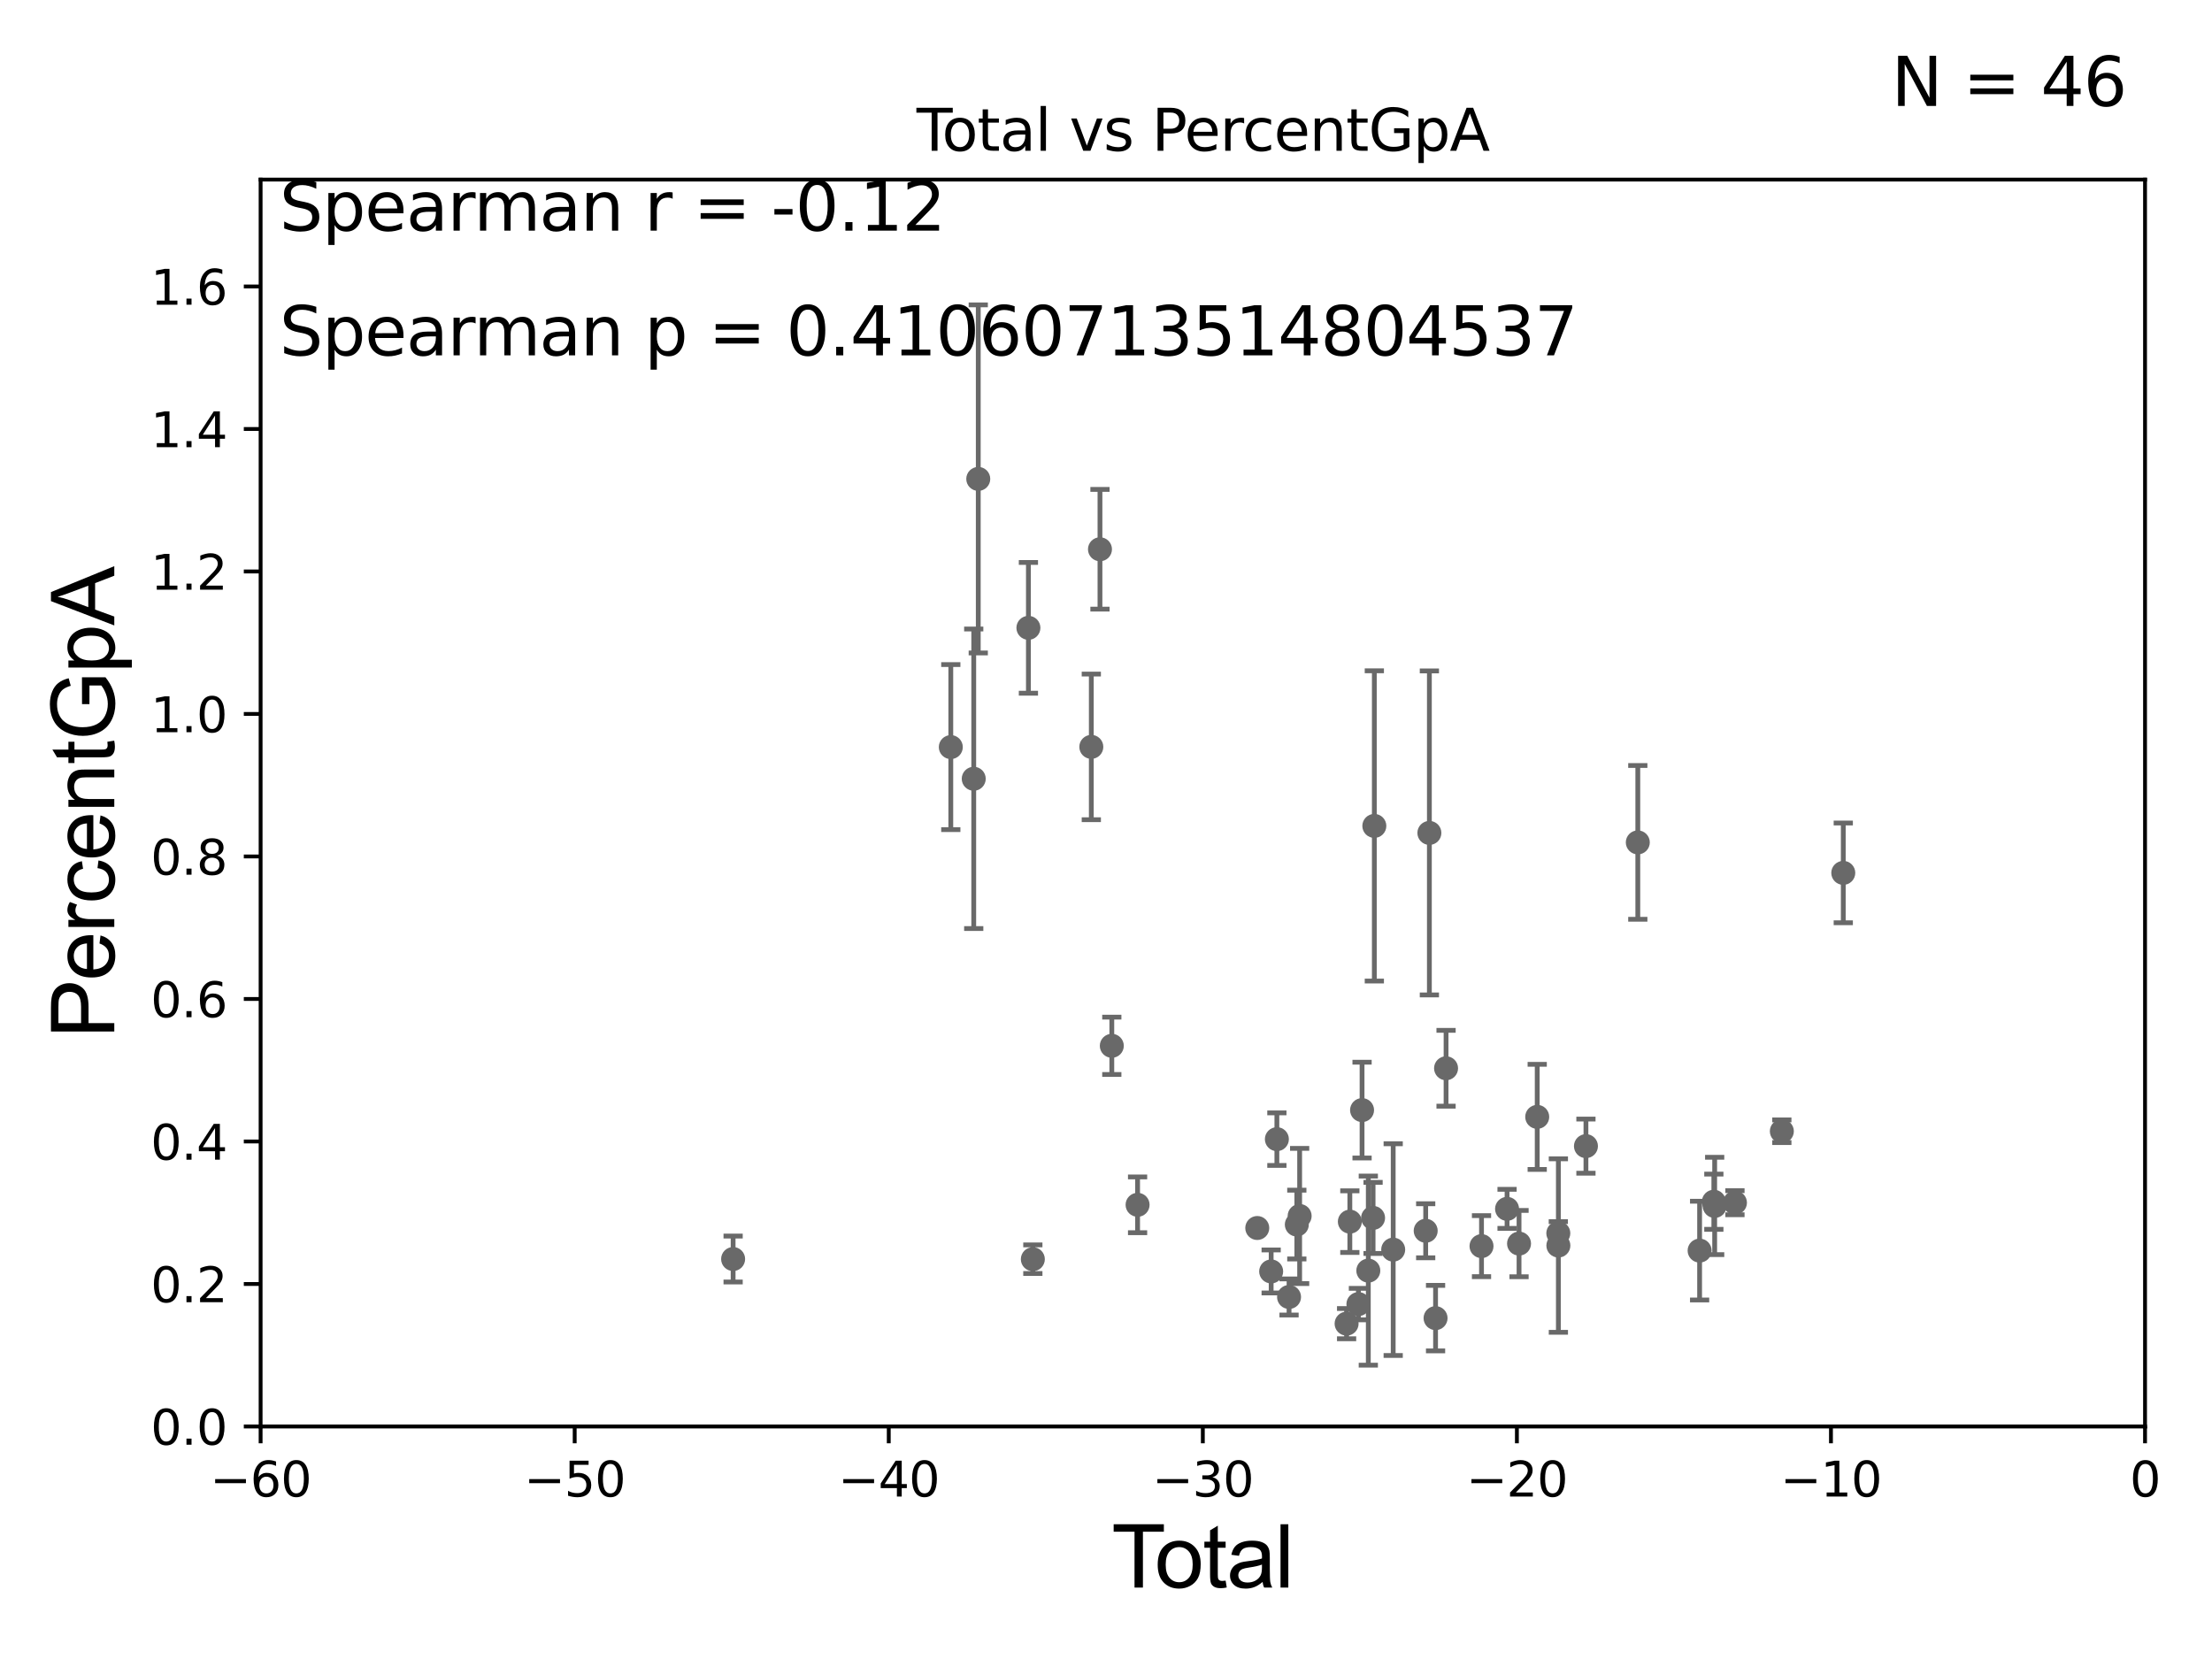 <?xml version="1.0" encoding="utf-8" standalone="no"?>
<!DOCTYPE svg PUBLIC "-//W3C//DTD SVG 1.1//EN"
  "http://www.w3.org/Graphics/SVG/1.1/DTD/svg11.dtd">
<svg xmlns:xlink="http://www.w3.org/1999/xlink" width="460.8pt" height="345.6pt" viewBox="0 0 460.8 345.6" xmlns="http://www.w3.org/2000/svg" version="1.1">
 <defs>
  <style type="text/css">*{stroke-linejoin: round; stroke-linecap: butt}</style>
 </defs>
 <g id="figure_1">
  <g id="patch_1">
   <path d="M 0 345.6 
L 460.8 345.6 
L 460.8 0 
L 0 0 
z
" style="fill: #ffffff"/>
  </g>
  <g id="axes_1">
   <g id="patch_2">
    <path d="M 54.29 297.16 
L 446.85 297.16 
L 446.85 37.411 
L 54.29 37.411 
z
" style="fill: #ffffff"/>
   </g>
   <g id="PathCollection_1">
    <defs>
     <path id="m0f1b6f1c7a" d="M 0 1.118 
C 0.297 1.118 0.581 1 0.791 0.791 
C 1 0.581 1.118 0.297 1.118 0 
C 1.118 -0.297 1 -0.581 0.791 -0.791 
C 0.581 -1 0.297 -1.118 0 -1.118 
C -0.297 -1.118 -0.581 -1 -0.791 -0.791 
C -1 -0.581 -1.118 -0.297 -1.118 0 
C -1.118 0.297 -1 0.581 -0.791 0.791 
C -0.581 1 -0.297 1.118 0 1.118 
z
" style="stroke: #696969"/>
    </defs>
    <g clip-path="url(#pe57e7a15d0)">
     <use xlink:href="#m0f1b6f1c7a" x="152.722" y="262.277" style="fill: #696969; stroke: #696969"/>
     <use xlink:href="#m0f1b6f1c7a" x="297.766" y="173.512" style="fill: #696969; stroke: #696969"/>
     <use xlink:href="#m0f1b6f1c7a" x="296.997" y="256.392" style="fill: #696969; stroke: #696969"/>
     <use xlink:href="#m0f1b6f1c7a" x="290.228" y="260.32" style="fill: #696969; stroke: #696969"/>
     <use xlink:href="#m0f1b6f1c7a" x="286.299" y="172.053" style="fill: #696969; stroke: #696969"/>
     <use xlink:href="#m0f1b6f1c7a" x="286.037" y="253.712" style="fill: #696969; stroke: #696969"/>
     <use xlink:href="#m0f1b6f1c7a" x="285.044" y="264.694" style="fill: #696969; stroke: #696969"/>
     <use xlink:href="#m0f1b6f1c7a" x="299.054" y="274.59" style="fill: #696969; stroke: #696969"/>
     <use xlink:href="#m0f1b6f1c7a" x="283.742" y="231.252" style="fill: #696969; stroke: #696969"/>
     <use xlink:href="#m0f1b6f1c7a" x="281.197" y="254.49" style="fill: #696969; stroke: #696969"/>
     <use xlink:href="#m0f1b6f1c7a" x="280.521" y="275.738" style="fill: #696969; stroke: #696969"/>
     <use xlink:href="#m0f1b6f1c7a" x="270.74" y="253.311" style="fill: #696969; stroke: #696969"/>
     <use xlink:href="#m0f1b6f1c7a" x="270.152" y="255.099" style="fill: #696969; stroke: #696969"/>
     <use xlink:href="#m0f1b6f1c7a" x="268.533" y="270.186" style="fill: #696969; stroke: #696969"/>
     <use xlink:href="#m0f1b6f1c7a" x="265.996" y="237.308" style="fill: #696969; stroke: #696969"/>
     <use xlink:href="#m0f1b6f1c7a" x="282.983" y="271.666" style="fill: #696969; stroke: #696969"/>
     <use xlink:href="#m0f1b6f1c7a" x="264.806" y="264.864" style="fill: #696969; stroke: #696969"/>
     <use xlink:href="#m0f1b6f1c7a" x="301.241" y="222.539" style="fill: #696969; stroke: #696969"/>
     <use xlink:href="#m0f1b6f1c7a" x="33178.6" y="226.814" style="fill: #696969; stroke: #696969"/>
     <use xlink:href="#m0f1b6f1c7a" x="33178.6" y="188.016" style="fill: #696969; stroke: #696969"/>
     <use xlink:href="#m0f1b6f1c7a" x="383.988" y="181.837" style="fill: #696969; stroke: #696969"/>
     <use xlink:href="#m0f1b6f1c7a" x="371.191" y="235.66" style="fill: #696969; stroke: #696969"/>
     <use xlink:href="#m0f1b6f1c7a" x="361.422" y="250.544" style="fill: #696969; stroke: #696969"/>
     <use xlink:href="#m0f1b6f1c7a" x="357.197" y="251.225" style="fill: #696969; stroke: #696969"/>
     <use xlink:href="#m0f1b6f1c7a" x="308.626" y="259.591" style="fill: #696969; stroke: #696969"/>
     <use xlink:href="#m0f1b6f1c7a" x="357.026" y="250.341" style="fill: #696969; stroke: #696969"/>
     <use xlink:href="#m0f1b6f1c7a" x="341.185" y="175.487" style="fill: #696969; stroke: #696969"/>
     <use xlink:href="#m0f1b6f1c7a" x="330.381" y="238.759" style="fill: #696969; stroke: #696969"/>
     <use xlink:href="#m0f1b6f1c7a" x="324.638" y="259.471" style="fill: #696969; stroke: #696969"/>
     <use xlink:href="#m0f1b6f1c7a" x="324.625" y="256.906" style="fill: #696969; stroke: #696969"/>
     <use xlink:href="#m0f1b6f1c7a" x="320.23" y="232.664" style="fill: #696969; stroke: #696969"/>
     <use xlink:href="#m0f1b6f1c7a" x="316.444" y="259.063" style="fill: #696969; stroke: #696969"/>
     <use xlink:href="#m0f1b6f1c7a" x="354.06" y="260.523" style="fill: #696969; stroke: #696969"/>
     <use xlink:href="#m0f1b6f1c7a" x="261.911" y="255.815" style="fill: #696969; stroke: #696969"/>
     <use xlink:href="#m0f1b6f1c7a" x="313.948" y="251.827" style="fill: #696969; stroke: #696969"/>
     <use xlink:href="#m0f1b6f1c7a" x="33178.6" y="252.957" style="fill: #696969; stroke: #696969"/>
     <use xlink:href="#m0f1b6f1c7a" x="33178.6" y="166.972" style="fill: #696969; stroke: #696969"/>
     <use xlink:href="#m0f1b6f1c7a" x="227.34" y="155.588" style="fill: #696969; stroke: #696969"/>
     <use xlink:href="#m0f1b6f1c7a" x="236.98" y="250.985" style="fill: #696969; stroke: #696969"/>
     <use xlink:href="#m0f1b6f1c7a" x="215.16" y="262.313" style="fill: #696969; stroke: #696969"/>
     <use xlink:href="#m0f1b6f1c7a" x="214.237" y="130.79" style="fill: #696969; stroke: #696969"/>
     <use xlink:href="#m0f1b6f1c7a" x="229.144" y="114.422" style="fill: #696969; stroke: #696969"/>
     <use xlink:href="#m0f1b6f1c7a" x="203.79" y="99.765" style="fill: #696969; stroke: #696969"/>
     <use xlink:href="#m0f1b6f1c7a" x="202.847" y="162.23" style="fill: #696969; stroke: #696969"/>
     <use xlink:href="#m0f1b6f1c7a" x="231.61" y="217.86" style="fill: #696969; stroke: #696969"/>
     <use xlink:href="#m0f1b6f1c7a" x="198.07" y="155.633" style="fill: #696969; stroke: #696969"/>
    </g>
   </g>
   <g id="matplotlib.axis_1">
    <g id="xtick_1">
     <g id="line2d_1">
      <defs>
       <path id="m9569712da2" d="M 0 0 
L 0 3.5 
" style="stroke: #000000; stroke-width: 0.8"/>
      </defs>
      <g>
       <use xlink:href="#m9569712da2" x="54.29" y="297.16" style="stroke: #000000; stroke-width: 0.8"/>
      </g>
     </g>
     <g id="text_1">
      <!-- −60 -->
      <g transform="translate(43.738 311.758)scale(0.1 -0.1)">
       <defs>
        <path id="DejaVuSans-2212" d="M 678 2272 
L 4684 2272 
L 4684 1741 
L 678 1741 
L 678 2272 
z
" transform="scale(0.016)"/>
        <path id="DejaVuSans-36" d="M 2113 2584 
Q 1688 2584 1439 2293 
Q 1191 2003 1191 1497 
Q 1191 994 1439 701 
Q 1688 409 2113 409 
Q 2538 409 2786 701 
Q 3034 994 3034 1497 
Q 3034 2003 2786 2293 
Q 2538 2584 2113 2584 
z
M 3366 4563 
L 3366 3988 
Q 3128 4100 2886 4159 
Q 2644 4219 2406 4219 
Q 1781 4219 1451 3797 
Q 1122 3375 1075 2522 
Q 1259 2794 1537 2939 
Q 1816 3084 2150 3084 
Q 2853 3084 3261 2657 
Q 3669 2231 3669 1497 
Q 3669 778 3244 343 
Q 2819 -91 2113 -91 
Q 1303 -91 875 529 
Q 447 1150 447 2328 
Q 447 3434 972 4092 
Q 1497 4750 2381 4750 
Q 2619 4750 2861 4703 
Q 3103 4656 3366 4563 
z
" transform="scale(0.016)"/>
        <path id="DejaVuSans-30" d="M 2034 4250 
Q 1547 4250 1301 3770 
Q 1056 3291 1056 2328 
Q 1056 1369 1301 889 
Q 1547 409 2034 409 
Q 2525 409 2770 889 
Q 3016 1369 3016 2328 
Q 3016 3291 2770 3770 
Q 2525 4250 2034 4250 
z
M 2034 4750 
Q 2819 4750 3233 4129 
Q 3647 3509 3647 2328 
Q 3647 1150 3233 529 
Q 2819 -91 2034 -91 
Q 1250 -91 836 529 
Q 422 1150 422 2328 
Q 422 3509 836 4129 
Q 1250 4750 2034 4750 
z
" transform="scale(0.016)"/>
       </defs>
       <use xlink:href="#DejaVuSans-2212"/>
       <use xlink:href="#DejaVuSans-36" x="83.789"/>
       <use xlink:href="#DejaVuSans-30" x="147.412"/>
      </g>
     </g>
    </g>
    <g id="xtick_2">
     <g id="line2d_2">
      <g>
       <use xlink:href="#m9569712da2" x="119.717" y="297.16" style="stroke: #000000; stroke-width: 0.8"/>
      </g>
     </g>
     <g id="text_2">
      <!-- −50 -->
      <g transform="translate(109.164 311.758)scale(0.1 -0.1)">
       <defs>
        <path id="DejaVuSans-35" d="M 691 4666 
L 3169 4666 
L 3169 4134 
L 1269 4134 
L 1269 2991 
Q 1406 3038 1543 3061 
Q 1681 3084 1819 3084 
Q 2600 3084 3056 2656 
Q 3513 2228 3513 1497 
Q 3513 744 3044 326 
Q 2575 -91 1722 -91 
Q 1428 -91 1123 -41 
Q 819 9 494 109 
L 494 744 
Q 775 591 1075 516 
Q 1375 441 1709 441 
Q 2250 441 2565 725 
Q 2881 1009 2881 1497 
Q 2881 1984 2565 2268 
Q 2250 2553 1709 2553 
Q 1456 2553 1204 2497 
Q 953 2441 691 2322 
L 691 4666 
z
" transform="scale(0.016)"/>
       </defs>
       <use xlink:href="#DejaVuSans-2212"/>
       <use xlink:href="#DejaVuSans-35" x="83.789"/>
       <use xlink:href="#DejaVuSans-30" x="147.412"/>
      </g>
     </g>
    </g>
    <g id="xtick_3">
     <g id="line2d_3">
      <g>
       <use xlink:href="#m9569712da2" x="185.143" y="297.16" style="stroke: #000000; stroke-width: 0.8"/>
      </g>
     </g>
     <g id="text_3">
      <!-- −40 -->
      <g transform="translate(174.591 311.758)scale(0.1 -0.1)">
       <defs>
        <path id="DejaVuSans-34" d="M 2419 4116 
L 825 1625 
L 2419 1625 
L 2419 4116 
z
M 2253 4666 
L 3047 4666 
L 3047 1625 
L 3713 1625 
L 3713 1100 
L 3047 1100 
L 3047 0 
L 2419 0 
L 2419 1100 
L 313 1100 
L 313 1709 
L 2253 4666 
z
" transform="scale(0.016)"/>
       </defs>
       <use xlink:href="#DejaVuSans-2212"/>
       <use xlink:href="#DejaVuSans-34" x="83.789"/>
       <use xlink:href="#DejaVuSans-30" x="147.412"/>
      </g>
     </g>
    </g>
    <g id="xtick_4">
     <g id="line2d_4">
      <g>
       <use xlink:href="#m9569712da2" x="250.57" y="297.16" style="stroke: #000000; stroke-width: 0.8"/>
      </g>
     </g>
     <g id="text_4">
      <!-- −30 -->
      <g transform="translate(240.018 311.758)scale(0.1 -0.1)">
       <defs>
        <path id="DejaVuSans-33" d="M 2597 2516 
Q 3050 2419 3304 2112 
Q 3559 1806 3559 1356 
Q 3559 666 3084 287 
Q 2609 -91 1734 -91 
Q 1441 -91 1130 -33 
Q 819 25 488 141 
L 488 750 
Q 750 597 1062 519 
Q 1375 441 1716 441 
Q 2309 441 2620 675 
Q 2931 909 2931 1356 
Q 2931 1769 2642 2001 
Q 2353 2234 1838 2234 
L 1294 2234 
L 1294 2753 
L 1863 2753 
Q 2328 2753 2575 2939 
Q 2822 3125 2822 3475 
Q 2822 3834 2567 4026 
Q 2313 4219 1838 4219 
Q 1578 4219 1281 4162 
Q 984 4106 628 3988 
L 628 4550 
Q 988 4650 1302 4700 
Q 1616 4750 1894 4750 
Q 2613 4750 3031 4423 
Q 3450 4097 3450 3541 
Q 3450 3153 3228 2886 
Q 3006 2619 2597 2516 
z
" transform="scale(0.016)"/>
       </defs>
       <use xlink:href="#DejaVuSans-2212"/>
       <use xlink:href="#DejaVuSans-33" x="83.789"/>
       <use xlink:href="#DejaVuSans-30" x="147.412"/>
      </g>
     </g>
    </g>
    <g id="xtick_5">
     <g id="line2d_5">
      <g>
       <use xlink:href="#m9569712da2" x="315.997" y="297.16" style="stroke: #000000; stroke-width: 0.8"/>
      </g>
     </g>
     <g id="text_5">
      <!-- −20 -->
      <g transform="translate(305.444 311.758)scale(0.1 -0.1)">
       <defs>
        <path id="DejaVuSans-32" d="M 1228 531 
L 3431 531 
L 3431 0 
L 469 0 
L 469 531 
Q 828 903 1448 1529 
Q 2069 2156 2228 2338 
Q 2531 2678 2651 2914 
Q 2772 3150 2772 3378 
Q 2772 3750 2511 3984 
Q 2250 4219 1831 4219 
Q 1534 4219 1204 4116 
Q 875 4013 500 3803 
L 500 4441 
Q 881 4594 1212 4672 
Q 1544 4750 1819 4750 
Q 2544 4750 2975 4387 
Q 3406 4025 3406 3419 
Q 3406 3131 3298 2873 
Q 3191 2616 2906 2266 
Q 2828 2175 2409 1742 
Q 1991 1309 1228 531 
z
" transform="scale(0.016)"/>
       </defs>
       <use xlink:href="#DejaVuSans-2212"/>
       <use xlink:href="#DejaVuSans-32" x="83.789"/>
       <use xlink:href="#DejaVuSans-30" x="147.412"/>
      </g>
     </g>
    </g>
    <g id="xtick_6">
     <g id="line2d_6">
      <g>
       <use xlink:href="#m9569712da2" x="381.423" y="297.16" style="stroke: #000000; stroke-width: 0.8"/>
      </g>
     </g>
     <g id="text_6">
      <!-- −10 -->
      <g transform="translate(370.871 311.758)scale(0.1 -0.1)">
       <defs>
        <path id="DejaVuSans-31" d="M 794 531 
L 1825 531 
L 1825 4091 
L 703 3866 
L 703 4441 
L 1819 4666 
L 2450 4666 
L 2450 531 
L 3481 531 
L 3481 0 
L 794 0 
L 794 531 
z
" transform="scale(0.016)"/>
       </defs>
       <use xlink:href="#DejaVuSans-2212"/>
       <use xlink:href="#DejaVuSans-31" x="83.789"/>
       <use xlink:href="#DejaVuSans-30" x="147.412"/>
      </g>
     </g>
    </g>
    <g id="xtick_7">
     <g id="line2d_7">
      <g>
       <use xlink:href="#m9569712da2" x="446.85" y="297.16" style="stroke: #000000; stroke-width: 0.8"/>
      </g>
     </g>
     <g id="text_7">
      <!-- 0 -->
      <g transform="translate(443.669 311.758)scale(0.1 -0.1)">
       <use xlink:href="#DejaVuSans-30"/>
      </g>
     </g>
    </g>
    <g id="text_8">
     <!-- Total -->
     <g transform="translate(231.565 330.722)scale(0.18 -0.18)">
      <defs>
       <path id="ArialMT-54" d="M 1659 0 
L 1659 4041 
L 150 4041 
L 150 4581 
L 3781 4581 
L 3781 4041 
L 2266 4041 
L 2266 0 
L 1659 0 
z
" transform="scale(0.016)"/>
       <path id="ArialMT-6f" d="M 213 1659 
Q 213 2581 725 3025 
Q 1153 3394 1769 3394 
Q 2453 3394 2887 2945 
Q 3322 2497 3322 1706 
Q 3322 1066 3130 698 
Q 2938 331 2570 128 
Q 2203 -75 1769 -75 
Q 1072 -75 642 372 
Q 213 819 213 1659 
z
M 791 1659 
Q 791 1022 1069 705 
Q 1347 388 1769 388 
Q 2188 388 2466 706 
Q 2744 1025 2744 1678 
Q 2744 2294 2464 2611 
Q 2184 2928 1769 2928 
Q 1347 2928 1069 2612 
Q 791 2297 791 1659 
z
" transform="scale(0.016)"/>
       <path id="ArialMT-74" d="M 1650 503 
L 1731 6 
Q 1494 -44 1306 -44 
Q 1000 -44 831 53 
Q 663 150 594 308 
Q 525 466 525 972 
L 525 2881 
L 113 2881 
L 113 3319 
L 525 3319 
L 525 4141 
L 1084 4478 
L 1084 3319 
L 1650 3319 
L 1650 2881 
L 1084 2881 
L 1084 941 
Q 1084 700 1114 631 
Q 1144 563 1211 522 
Q 1278 481 1403 481 
Q 1497 481 1650 503 
z
" transform="scale(0.016)"/>
       <path id="ArialMT-61" d="M 2588 409 
Q 2275 144 1986 34 
Q 1697 -75 1366 -75 
Q 819 -75 525 192 
Q 231 459 231 875 
Q 231 1119 342 1320 
Q 453 1522 633 1644 
Q 813 1766 1038 1828 
Q 1203 1872 1538 1913 
Q 2219 1994 2541 2106 
Q 2544 2222 2544 2253 
Q 2544 2597 2384 2738 
Q 2169 2928 1744 2928 
Q 1347 2928 1158 2789 
Q 969 2650 878 2297 
L 328 2372 
Q 403 2725 575 2942 
Q 747 3159 1072 3276 
Q 1397 3394 1825 3394 
Q 2250 3394 2515 3294 
Q 2781 3194 2906 3042 
Q 3031 2891 3081 2659 
Q 3109 2516 3109 2141 
L 3109 1391 
Q 3109 606 3145 398 
Q 3181 191 3288 0 
L 2700 0 
Q 2613 175 2588 409 
z
M 2541 1666 
Q 2234 1541 1622 1453 
Q 1275 1403 1131 1340 
Q 988 1278 909 1158 
Q 831 1038 831 891 
Q 831 666 1001 516 
Q 1172 366 1500 366 
Q 1825 366 2078 508 
Q 2331 650 2450 897 
Q 2541 1088 2541 1459 
L 2541 1666 
z
" transform="scale(0.016)"/>
       <path id="ArialMT-6c" d="M 409 0 
L 409 4581 
L 972 4581 
L 972 0 
L 409 0 
z
" transform="scale(0.016)"/>
      </defs>
      <use xlink:href="#ArialMT-54"/>
      <use xlink:href="#ArialMT-6f" x="49.959"/>
      <use xlink:href="#ArialMT-74" x="105.574"/>
      <use xlink:href="#ArialMT-61" x="133.357"/>
      <use xlink:href="#ArialMT-6c" x="188.973"/>
     </g>
    </g>
   </g>
   <g id="matplotlib.axis_2">
    <g id="ytick_1">
     <g id="line2d_8">
      <defs>
       <path id="m59ca3356ea" d="M 0 0 
L -3.5 0 
" style="stroke: #000000; stroke-width: 0.8"/>
      </defs>
      <g>
       <use xlink:href="#m59ca3356ea" x="54.29" y="297.16" style="stroke: #000000; stroke-width: 0.8"/>
      </g>
     </g>
     <g id="text_9">
      <!-- 0.0 -->
      <g transform="translate(31.387 300.959)scale(0.1 -0.1)">
       <defs>
        <path id="DejaVuSans-2e" d="M 684 794 
L 1344 794 
L 1344 0 
L 684 0 
L 684 794 
z
" transform="scale(0.016)"/>
       </defs>
       <use xlink:href="#DejaVuSans-30"/>
       <use xlink:href="#DejaVuSans-2e" x="63.623"/>
       <use xlink:href="#DejaVuSans-30" x="95.41"/>
      </g>
     </g>
    </g>
    <g id="ytick_2">
     <g id="line2d_9">
      <g>
       <use xlink:href="#m59ca3356ea" x="54.29" y="267.474" style="stroke: #000000; stroke-width: 0.8"/>
      </g>
     </g>
     <g id="text_10">
      <!-- 0.2 -->
      <g transform="translate(31.387 271.274)scale(0.1 -0.1)">
       <use xlink:href="#DejaVuSans-30"/>
       <use xlink:href="#DejaVuSans-2e" x="63.623"/>
       <use xlink:href="#DejaVuSans-32" x="95.41"/>
      </g>
     </g>
    </g>
    <g id="ytick_3">
     <g id="line2d_10">
      <g>
       <use xlink:href="#m59ca3356ea" x="54.29" y="237.789" style="stroke: #000000; stroke-width: 0.8"/>
      </g>
     </g>
     <g id="text_11">
      <!-- 0.4 -->
      <g transform="translate(31.387 241.588)scale(0.1 -0.1)">
       <use xlink:href="#DejaVuSans-30"/>
       <use xlink:href="#DejaVuSans-2e" x="63.623"/>
       <use xlink:href="#DejaVuSans-34" x="95.41"/>
      </g>
     </g>
    </g>
    <g id="ytick_4">
     <g id="line2d_11">
      <g>
       <use xlink:href="#m59ca3356ea" x="54.29" y="208.103" style="stroke: #000000; stroke-width: 0.8"/>
      </g>
     </g>
     <g id="text_12">
      <!-- 0.6 -->
      <g transform="translate(31.387 211.902)scale(0.1 -0.1)">
       <use xlink:href="#DejaVuSans-30"/>
       <use xlink:href="#DejaVuSans-2e" x="63.623"/>
       <use xlink:href="#DejaVuSans-36" x="95.41"/>
      </g>
     </g>
    </g>
    <g id="ytick_5">
     <g id="line2d_12">
      <g>
       <use xlink:href="#m59ca3356ea" x="54.29" y="178.418" style="stroke: #000000; stroke-width: 0.8"/>
      </g>
     </g>
     <g id="text_13">
      <!-- 0.8 -->
      <g transform="translate(31.387 182.217)scale(0.1 -0.1)">
       <defs>
        <path id="DejaVuSans-38" d="M 2034 2216 
Q 1584 2216 1326 1975 
Q 1069 1734 1069 1313 
Q 1069 891 1326 650 
Q 1584 409 2034 409 
Q 2484 409 2743 651 
Q 3003 894 3003 1313 
Q 3003 1734 2745 1975 
Q 2488 2216 2034 2216 
z
M 1403 2484 
Q 997 2584 770 2862 
Q 544 3141 544 3541 
Q 544 4100 942 4425 
Q 1341 4750 2034 4750 
Q 2731 4750 3128 4425 
Q 3525 4100 3525 3541 
Q 3525 3141 3298 2862 
Q 3072 2584 2669 2484 
Q 3125 2378 3379 2068 
Q 3634 1759 3634 1313 
Q 3634 634 3220 271 
Q 2806 -91 2034 -91 
Q 1263 -91 848 271 
Q 434 634 434 1313 
Q 434 1759 690 2068 
Q 947 2378 1403 2484 
z
M 1172 3481 
Q 1172 3119 1398 2916 
Q 1625 2713 2034 2713 
Q 2441 2713 2670 2916 
Q 2900 3119 2900 3481 
Q 2900 3844 2670 4047 
Q 2441 4250 2034 4250 
Q 1625 4250 1398 4047 
Q 1172 3844 1172 3481 
z
" transform="scale(0.016)"/>
       </defs>
       <use xlink:href="#DejaVuSans-30"/>
       <use xlink:href="#DejaVuSans-2e" x="63.623"/>
       <use xlink:href="#DejaVuSans-38" x="95.41"/>
      </g>
     </g>
    </g>
    <g id="ytick_6">
     <g id="line2d_13">
      <g>
       <use xlink:href="#m59ca3356ea" x="54.29" y="148.732" style="stroke: #000000; stroke-width: 0.8"/>
      </g>
     </g>
     <g id="text_14">
      <!-- 1.0 -->
      <g transform="translate(31.387 152.531)scale(0.1 -0.1)">
       <use xlink:href="#DejaVuSans-31"/>
       <use xlink:href="#DejaVuSans-2e" x="63.623"/>
       <use xlink:href="#DejaVuSans-30" x="95.41"/>
      </g>
     </g>
    </g>
    <g id="ytick_7">
     <g id="line2d_14">
      <g>
       <use xlink:href="#m59ca3356ea" x="54.29" y="119.047" style="stroke: #000000; stroke-width: 0.8"/>
      </g>
     </g>
     <g id="text_15">
      <!-- 1.2 -->
      <g transform="translate(31.387 122.846)scale(0.1 -0.1)">
       <use xlink:href="#DejaVuSans-31"/>
       <use xlink:href="#DejaVuSans-2e" x="63.623"/>
       <use xlink:href="#DejaVuSans-32" x="95.41"/>
      </g>
     </g>
    </g>
    <g id="ytick_8">
     <g id="line2d_15">
      <g>
       <use xlink:href="#m59ca3356ea" x="54.29" y="89.361" style="stroke: #000000; stroke-width: 0.8"/>
      </g>
     </g>
     <g id="text_16">
      <!-- 1.4 -->
      <g transform="translate(31.387 93.16)scale(0.1 -0.1)">
       <use xlink:href="#DejaVuSans-31"/>
       <use xlink:href="#DejaVuSans-2e" x="63.623"/>
       <use xlink:href="#DejaVuSans-34" x="95.41"/>
      </g>
     </g>
    </g>
    <g id="ytick_9">
     <g id="line2d_16">
      <g>
       <use xlink:href="#m59ca3356ea" x="54.29" y="59.675" style="stroke: #000000; stroke-width: 0.8"/>
      </g>
     </g>
     <g id="text_17">
      <!-- 1.6 -->
      <g transform="translate(31.387 63.475)scale(0.1 -0.1)">
       <use xlink:href="#DejaVuSans-31"/>
       <use xlink:href="#DejaVuSans-2e" x="63.623"/>
       <use xlink:href="#DejaVuSans-36" x="95.41"/>
      </g>
     </g>
    </g>
    <g id="text_18">
     <!-- PercentGpA -->
     <g transform="translate(23.809 216.309)rotate(-90)scale(0.18 -0.18)">
      <defs>
       <path id="ArialMT-50" d="M 494 0 
L 494 4581 
L 2222 4581 
Q 2678 4581 2919 4538 
Q 3256 4481 3484 4323 
Q 3713 4166 3852 3881 
Q 3991 3597 3991 3256 
Q 3991 2672 3619 2267 
Q 3247 1863 2275 1863 
L 1100 1863 
L 1100 0 
L 494 0 
z
M 1100 2403 
L 2284 2403 
Q 2872 2403 3119 2622 
Q 3366 2841 3366 3238 
Q 3366 3525 3220 3729 
Q 3075 3934 2838 4000 
Q 2684 4041 2272 4041 
L 1100 4041 
L 1100 2403 
z
" transform="scale(0.016)"/>
       <path id="ArialMT-65" d="M 2694 1069 
L 3275 997 
Q 3138 488 2766 206 
Q 2394 -75 1816 -75 
Q 1088 -75 661 373 
Q 234 822 234 1631 
Q 234 2469 665 2931 
Q 1097 3394 1784 3394 
Q 2450 3394 2872 2941 
Q 3294 2488 3294 1666 
Q 3294 1616 3291 1516 
L 816 1516 
Q 847 969 1125 678 
Q 1403 388 1819 388 
Q 2128 388 2347 550 
Q 2566 713 2694 1069 
z
M 847 1978 
L 2700 1978 
Q 2663 2397 2488 2606 
Q 2219 2931 1791 2931 
Q 1403 2931 1139 2672 
Q 875 2413 847 1978 
z
" transform="scale(0.016)"/>
       <path id="ArialMT-72" d="M 416 0 
L 416 3319 
L 922 3319 
L 922 2816 
Q 1116 3169 1280 3281 
Q 1444 3394 1641 3394 
Q 1925 3394 2219 3213 
L 2025 2691 
Q 1819 2813 1613 2813 
Q 1428 2813 1281 2702 
Q 1134 2591 1072 2394 
Q 978 2094 978 1738 
L 978 0 
L 416 0 
z
" transform="scale(0.016)"/>
       <path id="ArialMT-63" d="M 2588 1216 
L 3141 1144 
Q 3050 572 2676 248 
Q 2303 -75 1759 -75 
Q 1078 -75 664 370 
Q 250 816 250 1647 
Q 250 2184 428 2587 
Q 606 2991 970 3192 
Q 1334 3394 1763 3394 
Q 2303 3394 2647 3120 
Q 2991 2847 3088 2344 
L 2541 2259 
Q 2463 2594 2264 2762 
Q 2066 2931 1784 2931 
Q 1359 2931 1093 2626 
Q 828 2322 828 1663 
Q 828 994 1084 691 
Q 1341 388 1753 388 
Q 2084 388 2306 591 
Q 2528 794 2588 1216 
z
" transform="scale(0.016)"/>
       <path id="ArialMT-6e" d="M 422 0 
L 422 3319 
L 928 3319 
L 928 2847 
Q 1294 3394 1984 3394 
Q 2284 3394 2536 3286 
Q 2788 3178 2913 3003 
Q 3038 2828 3088 2588 
Q 3119 2431 3119 2041 
L 3119 0 
L 2556 0 
L 2556 2019 
Q 2556 2363 2490 2533 
Q 2425 2703 2258 2804 
Q 2091 2906 1866 2906 
Q 1506 2906 1245 2678 
Q 984 2450 984 1813 
L 984 0 
L 422 0 
z
" transform="scale(0.016)"/>
       <path id="ArialMT-47" d="M 2638 1797 
L 2638 2334 
L 4578 2338 
L 4578 638 
Q 4131 281 3656 101 
Q 3181 -78 2681 -78 
Q 2006 -78 1454 211 
Q 903 500 622 1047 
Q 341 1594 341 2269 
Q 341 2938 620 3517 
Q 900 4097 1425 4378 
Q 1950 4659 2634 4659 
Q 3131 4659 3532 4498 
Q 3934 4338 4162 4050 
Q 4391 3763 4509 3300 
L 3963 3150 
Q 3859 3500 3706 3700 
Q 3553 3900 3268 4020 
Q 2984 4141 2638 4141 
Q 2222 4141 1919 4014 
Q 1616 3888 1430 3681 
Q 1244 3475 1141 3228 
Q 966 2803 966 2306 
Q 966 1694 1177 1281 
Q 1388 869 1791 669 
Q 2194 469 2647 469 
Q 3041 469 3416 620 
Q 3791 772 3984 944 
L 3984 1797 
L 2638 1797 
z
" transform="scale(0.016)"/>
       <path id="ArialMT-70" d="M 422 -1272 
L 422 3319 
L 934 3319 
L 934 2888 
Q 1116 3141 1344 3267 
Q 1572 3394 1897 3394 
Q 2322 3394 2647 3175 
Q 2972 2956 3137 2557 
Q 3303 2159 3303 1684 
Q 3303 1175 3120 767 
Q 2938 359 2589 142 
Q 2241 -75 1856 -75 
Q 1575 -75 1351 44 
Q 1128 163 984 344 
L 984 -1272 
L 422 -1272 
z
M 931 1641 
Q 931 1000 1190 694 
Q 1450 388 1819 388 
Q 2194 388 2461 705 
Q 2728 1022 2728 1688 
Q 2728 2322 2467 2637 
Q 2206 2953 1844 2953 
Q 1484 2953 1207 2617 
Q 931 2281 931 1641 
z
" transform="scale(0.016)"/>
       <path id="ArialMT-41" d="M -9 0 
L 1750 4581 
L 2403 4581 
L 4278 0 
L 3588 0 
L 3053 1388 
L 1138 1388 
L 634 0 
L -9 0 
z
M 1313 1881 
L 2866 1881 
L 2388 3150 
Q 2169 3728 2063 4100 
Q 1975 3659 1816 3225 
L 1313 1881 
z
" transform="scale(0.016)"/>
      </defs>
      <use xlink:href="#ArialMT-50"/>
      <use xlink:href="#ArialMT-65" x="66.699"/>
      <use xlink:href="#ArialMT-72" x="122.314"/>
      <use xlink:href="#ArialMT-63" x="155.615"/>
      <use xlink:href="#ArialMT-65" x="205.615"/>
      <use xlink:href="#ArialMT-6e" x="261.23"/>
      <use xlink:href="#ArialMT-74" x="316.846"/>
      <use xlink:href="#ArialMT-47" x="344.629"/>
      <use xlink:href="#ArialMT-70" x="422.412"/>
      <use xlink:href="#ArialMT-41" x="478.027"/>
     </g>
    </g>
   </g>
   <g id="LineCollection_1">
    <path d="M 152.722 267.06 
L 152.722 257.494 
" clip-path="url(#pe57e7a15d0)" style="fill: none; stroke: #696969"/>
    <path d="M 297.766 207.261 
L 297.766 139.763 
" clip-path="url(#pe57e7a15d0)" style="fill: none; stroke: #696969"/>
    <path d="M 296.997 262.024 
L 296.997 250.76 
" clip-path="url(#pe57e7a15d0)" style="fill: none; stroke: #696969"/>
    <path d="M 290.228 282.376 
L 290.228 238.264 
" clip-path="url(#pe57e7a15d0)" style="fill: none; stroke: #696969"/>
    <path d="M 286.299 204.366 
L 286.299 139.74 
" clip-path="url(#pe57e7a15d0)" style="fill: none; stroke: #696969"/>
    <path d="M 286.037 261.121 
L 286.037 246.304 
" clip-path="url(#pe57e7a15d0)" style="fill: none; stroke: #696969"/>
    <path d="M 285.044 284.389 
L 285.044 244.998 
" clip-path="url(#pe57e7a15d0)" style="fill: none; stroke: #696969"/>
    <path d="M 299.054 281.415 
L 299.054 267.766 
" clip-path="url(#pe57e7a15d0)" style="fill: none; stroke: #696969"/>
    <path d="M 283.742 241.229 
L 283.742 221.274 
" clip-path="url(#pe57e7a15d0)" style="fill: none; stroke: #696969"/>
    <path d="M 281.197 260.911 
L 281.197 248.07 
" clip-path="url(#pe57e7a15d0)" style="fill: none; stroke: #696969"/>
    <path d="M 280.521 278.889 
L 280.521 272.587 
" clip-path="url(#pe57e7a15d0)" style="fill: none; stroke: #696969"/>
    <path d="M 270.74 267.391 
L 270.74 239.231 
" clip-path="url(#pe57e7a15d0)" style="fill: none; stroke: #696969"/>
    <path d="M 270.152 262.262 
L 270.152 247.936 
" clip-path="url(#pe57e7a15d0)" style="fill: none; stroke: #696969"/>
    <path d="M 268.533 273.946 
L 268.533 266.425 
" clip-path="url(#pe57e7a15d0)" style="fill: none; stroke: #696969"/>
    <path d="M 265.996 242.78 
L 265.996 231.835 
" clip-path="url(#pe57e7a15d0)" style="fill: none; stroke: #696969"/>
    <path d="M 282.983 274.942 
L 282.983 268.39 
" clip-path="url(#pe57e7a15d0)" style="fill: none; stroke: #696969"/>
    <path d="M 264.806 269.343 
L 264.806 260.385 
" clip-path="url(#pe57e7a15d0)" style="fill: none; stroke: #696969"/>
    <path d="M 301.241 230.436 
L 301.241 214.641 
" clip-path="url(#pe57e7a15d0)" style="fill: none; stroke: #696969"/>
    <path clip-path="url(#pe57e7a15d0)" style="fill: none; stroke: #696969"/>
    <path clip-path="url(#pe57e7a15d0)" style="fill: none; stroke: #696969"/>
    <path clip-path="url(#pe57e7a15d0)" style="fill: none; stroke: #696969"/>
    <path d="M 383.988 192.225 
L 383.988 171.449 
" clip-path="url(#pe57e7a15d0)" style="fill: none; stroke: #696969"/>
    <path d="M 371.191 238.02 
L 371.191 233.299 
" clip-path="url(#pe57e7a15d0)" style="fill: none; stroke: #696969"/>
    <path d="M 361.422 253.049 
L 361.422 248.039 
" clip-path="url(#pe57e7a15d0)" style="fill: none; stroke: #696969"/>
    <path d="M 357.197 261.363 
L 357.197 241.087 
" clip-path="url(#pe57e7a15d0)" style="fill: none; stroke: #696969"/>
    <path d="M 308.626 265.948 
L 308.626 253.234 
" clip-path="url(#pe57e7a15d0)" style="fill: none; stroke: #696969"/>
    <path d="M 357.026 256.094 
L 357.026 244.587 
" clip-path="url(#pe57e7a15d0)" style="fill: none; stroke: #696969"/>
    <path d="M 341.185 191.506 
L 341.185 159.469 
" clip-path="url(#pe57e7a15d0)" style="fill: none; stroke: #696969"/>
    <path d="M 330.381 244.398 
L 330.381 233.12 
" clip-path="url(#pe57e7a15d0)" style="fill: none; stroke: #696969"/>
    <path d="M 324.638 277.542 
L 324.638 241.4 
" clip-path="url(#pe57e7a15d0)" style="fill: none; stroke: #696969"/>
    <path d="M 324.625 259.318 
L 324.625 254.494 
" clip-path="url(#pe57e7a15d0)" style="fill: none; stroke: #696969"/>
    <path d="M 320.23 243.612 
L 320.23 221.716 
" clip-path="url(#pe57e7a15d0)" style="fill: none; stroke: #696969"/>
    <path d="M 316.444 265.967 
L 316.444 252.159 
" clip-path="url(#pe57e7a15d0)" style="fill: none; stroke: #696969"/>
    <path d="M 354.06 270.806 
L 354.06 250.24 
" clip-path="url(#pe57e7a15d0)" style="fill: none; stroke: #696969"/>
    <path d="M 261.911 256.756 
L 261.911 254.874 
" clip-path="url(#pe57e7a15d0)" style="fill: none; stroke: #696969"/>
    <path d="M 313.948 255.896 
L 313.948 247.759 
" clip-path="url(#pe57e7a15d0)" style="fill: none; stroke: #696969"/>
    <path clip-path="url(#pe57e7a15d0)" style="fill: none; stroke: #696969"/>
    <path d="M 227.34 170.757 
L 227.34 140.42 
" clip-path="url(#pe57e7a15d0)" style="fill: none; stroke: #696969"/>
    <path d="M 236.98 256.796 
L 236.98 245.173 
" clip-path="url(#pe57e7a15d0)" style="fill: none; stroke: #696969"/>
    <path d="M 215.16 265.289 
L 215.16 259.336 
" clip-path="url(#pe57e7a15d0)" style="fill: none; stroke: #696969"/>
    <path d="M 214.237 144.41 
L 214.237 117.171 
" clip-path="url(#pe57e7a15d0)" style="fill: none; stroke: #696969"/>
    <path d="M 229.144 126.892 
L 229.144 101.952 
" clip-path="url(#pe57e7a15d0)" style="fill: none; stroke: #696969"/>
    <path d="M 203.79 136.021 
L 203.79 63.509 
" clip-path="url(#pe57e7a15d0)" style="fill: none; stroke: #696969"/>
    <path d="M 202.847 193.428 
L 202.847 131.032 
" clip-path="url(#pe57e7a15d0)" style="fill: none; stroke: #696969"/>
    <path d="M 231.61 223.832 
L 231.61 211.887 
" clip-path="url(#pe57e7a15d0)" style="fill: none; stroke: #696969"/>
    <path d="M 198.07 172.826 
L 198.07 138.441 
" clip-path="url(#pe57e7a15d0)" style="fill: none; stroke: #696969"/>
   </g>
   <g id="line2d_17">
    <defs>
     <path id="m1356e14ee0" d="M 2 0 
L -2 -0 
" style="stroke: #696969"/>
    </defs>
    <g clip-path="url(#pe57e7a15d0)">
     <use xlink:href="#m1356e14ee0" x="152.722" y="267.06" style="fill: #696969; stroke: #696969"/>
     <use xlink:href="#m1356e14ee0" x="297.766" y="207.261" style="fill: #696969; stroke: #696969"/>
     <use xlink:href="#m1356e14ee0" x="296.997" y="262.024" style="fill: #696969; stroke: #696969"/>
     <use xlink:href="#m1356e14ee0" x="290.228" y="282.376" style="fill: #696969; stroke: #696969"/>
     <use xlink:href="#m1356e14ee0" x="286.299" y="204.366" style="fill: #696969; stroke: #696969"/>
     <use xlink:href="#m1356e14ee0" x="286.037" y="261.121" style="fill: #696969; stroke: #696969"/>
     <use xlink:href="#m1356e14ee0" x="285.044" y="284.389" style="fill: #696969; stroke: #696969"/>
     <use xlink:href="#m1356e14ee0" x="299.054" y="281.415" style="fill: #696969; stroke: #696969"/>
     <use xlink:href="#m1356e14ee0" x="283.742" y="241.229" style="fill: #696969; stroke: #696969"/>
     <use xlink:href="#m1356e14ee0" x="281.197" y="260.911" style="fill: #696969; stroke: #696969"/>
     <use xlink:href="#m1356e14ee0" x="280.521" y="278.889" style="fill: #696969; stroke: #696969"/>
     <use xlink:href="#m1356e14ee0" x="270.74" y="267.391" style="fill: #696969; stroke: #696969"/>
     <use xlink:href="#m1356e14ee0" x="270.152" y="262.262" style="fill: #696969; stroke: #696969"/>
     <use xlink:href="#m1356e14ee0" x="268.533" y="273.946" style="fill: #696969; stroke: #696969"/>
     <use xlink:href="#m1356e14ee0" x="265.996" y="242.78" style="fill: #696969; stroke: #696969"/>
     <use xlink:href="#m1356e14ee0" x="282.983" y="274.942" style="fill: #696969; stroke: #696969"/>
     <use xlink:href="#m1356e14ee0" x="264.806" y="269.343" style="fill: #696969; stroke: #696969"/>
     <use xlink:href="#m1356e14ee0" x="301.241" y="230.436" style="fill: #696969; stroke: #696969"/>
     <use xlink:href="#m1356e14ee0" x="33178.6" y="234.645" style="fill: #696969; stroke: #696969"/>
     <use xlink:href="#m1356e14ee0" x="33178.6" y="198.1" style="fill: #696969; stroke: #696969"/>
     <use xlink:href="#m1356e14ee0" x="383.988" y="192.225" style="fill: #696969; stroke: #696969"/>
     <use xlink:href="#m1356e14ee0" x="371.191" y="238.02" style="fill: #696969; stroke: #696969"/>
     <use xlink:href="#m1356e14ee0" x="361.422" y="253.049" style="fill: #696969; stroke: #696969"/>
     <use xlink:href="#m1356e14ee0" x="357.197" y="261.363" style="fill: #696969; stroke: #696969"/>
     <use xlink:href="#m1356e14ee0" x="308.626" y="265.948" style="fill: #696969; stroke: #696969"/>
     <use xlink:href="#m1356e14ee0" x="357.026" y="256.094" style="fill: #696969; stroke: #696969"/>
     <use xlink:href="#m1356e14ee0" x="341.185" y="191.506" style="fill: #696969; stroke: #696969"/>
     <use xlink:href="#m1356e14ee0" x="330.381" y="244.398" style="fill: #696969; stroke: #696969"/>
     <use xlink:href="#m1356e14ee0" x="324.638" y="277.542" style="fill: #696969; stroke: #696969"/>
     <use xlink:href="#m1356e14ee0" x="324.625" y="259.318" style="fill: #696969; stroke: #696969"/>
     <use xlink:href="#m1356e14ee0" x="320.23" y="243.612" style="fill: #696969; stroke: #696969"/>
     <use xlink:href="#m1356e14ee0" x="316.444" y="265.967" style="fill: #696969; stroke: #696969"/>
     <use xlink:href="#m1356e14ee0" x="354.06" y="270.806" style="fill: #696969; stroke: #696969"/>
     <use xlink:href="#m1356e14ee0" x="261.911" y="256.756" style="fill: #696969; stroke: #696969"/>
     <use xlink:href="#m1356e14ee0" x="313.948" y="255.896" style="fill: #696969; stroke: #696969"/>
     <use xlink:href="#m1356e14ee0" x="33178.6" y="256.942" style="fill: #696969; stroke: #696969"/>
     <use xlink:href="#m1356e14ee0" x="33178.6" y="180.874" style="fill: #696969; stroke: #696969"/>
     <use xlink:href="#m1356e14ee0" x="227.34" y="170.757" style="fill: #696969; stroke: #696969"/>
     <use xlink:href="#m1356e14ee0" x="236.98" y="256.796" style="fill: #696969; stroke: #696969"/>
     <use xlink:href="#m1356e14ee0" x="215.16" y="265.289" style="fill: #696969; stroke: #696969"/>
     <use xlink:href="#m1356e14ee0" x="214.237" y="144.41" style="fill: #696969; stroke: #696969"/>
     <use xlink:href="#m1356e14ee0" x="229.144" y="126.892" style="fill: #696969; stroke: #696969"/>
     <use xlink:href="#m1356e14ee0" x="203.79" y="136.021" style="fill: #696969; stroke: #696969"/>
     <use xlink:href="#m1356e14ee0" x="202.847" y="193.428" style="fill: #696969; stroke: #696969"/>
     <use xlink:href="#m1356e14ee0" x="231.61" y="223.832" style="fill: #696969; stroke: #696969"/>
     <use xlink:href="#m1356e14ee0" x="198.07" y="172.826" style="fill: #696969; stroke: #696969"/>
    </g>
   </g>
   <g id="line2d_18">
    <g clip-path="url(#pe57e7a15d0)">
     <use xlink:href="#m1356e14ee0" x="152.722" y="257.494" style="fill: #696969; stroke: #696969"/>
     <use xlink:href="#m1356e14ee0" x="297.766" y="139.763" style="fill: #696969; stroke: #696969"/>
     <use xlink:href="#m1356e14ee0" x="296.997" y="250.76" style="fill: #696969; stroke: #696969"/>
     <use xlink:href="#m1356e14ee0" x="290.228" y="238.264" style="fill: #696969; stroke: #696969"/>
     <use xlink:href="#m1356e14ee0" x="286.299" y="139.74" style="fill: #696969; stroke: #696969"/>
     <use xlink:href="#m1356e14ee0" x="286.037" y="246.304" style="fill: #696969; stroke: #696969"/>
     <use xlink:href="#m1356e14ee0" x="285.044" y="244.998" style="fill: #696969; stroke: #696969"/>
     <use xlink:href="#m1356e14ee0" x="299.054" y="267.766" style="fill: #696969; stroke: #696969"/>
     <use xlink:href="#m1356e14ee0" x="283.742" y="221.274" style="fill: #696969; stroke: #696969"/>
     <use xlink:href="#m1356e14ee0" x="281.197" y="248.07" style="fill: #696969; stroke: #696969"/>
     <use xlink:href="#m1356e14ee0" x="280.521" y="272.587" style="fill: #696969; stroke: #696969"/>
     <use xlink:href="#m1356e14ee0" x="270.74" y="239.231" style="fill: #696969; stroke: #696969"/>
     <use xlink:href="#m1356e14ee0" x="270.152" y="247.936" style="fill: #696969; stroke: #696969"/>
     <use xlink:href="#m1356e14ee0" x="268.533" y="266.425" style="fill: #696969; stroke: #696969"/>
     <use xlink:href="#m1356e14ee0" x="265.996" y="231.835" style="fill: #696969; stroke: #696969"/>
     <use xlink:href="#m1356e14ee0" x="282.983" y="268.39" style="fill: #696969; stroke: #696969"/>
     <use xlink:href="#m1356e14ee0" x="264.806" y="260.385" style="fill: #696969; stroke: #696969"/>
     <use xlink:href="#m1356e14ee0" x="301.241" y="214.641" style="fill: #696969; stroke: #696969"/>
     <use xlink:href="#m1356e14ee0" x="33178.6" y="218.983" style="fill: #696969; stroke: #696969"/>
     <use xlink:href="#m1356e14ee0" x="33178.6" y="177.932" style="fill: #696969; stroke: #696969"/>
     <use xlink:href="#m1356e14ee0" x="383.988" y="171.449" style="fill: #696969; stroke: #696969"/>
     <use xlink:href="#m1356e14ee0" x="371.191" y="233.299" style="fill: #696969; stroke: #696969"/>
     <use xlink:href="#m1356e14ee0" x="361.422" y="248.039" style="fill: #696969; stroke: #696969"/>
     <use xlink:href="#m1356e14ee0" x="357.197" y="241.087" style="fill: #696969; stroke: #696969"/>
     <use xlink:href="#m1356e14ee0" x="308.626" y="253.234" style="fill: #696969; stroke: #696969"/>
     <use xlink:href="#m1356e14ee0" x="357.026" y="244.587" style="fill: #696969; stroke: #696969"/>
     <use xlink:href="#m1356e14ee0" x="341.185" y="159.469" style="fill: #696969; stroke: #696969"/>
     <use xlink:href="#m1356e14ee0" x="330.381" y="233.12" style="fill: #696969; stroke: #696969"/>
     <use xlink:href="#m1356e14ee0" x="324.638" y="241.4" style="fill: #696969; stroke: #696969"/>
     <use xlink:href="#m1356e14ee0" x="324.625" y="254.494" style="fill: #696969; stroke: #696969"/>
     <use xlink:href="#m1356e14ee0" x="320.23" y="221.716" style="fill: #696969; stroke: #696969"/>
     <use xlink:href="#m1356e14ee0" x="316.444" y="252.159" style="fill: #696969; stroke: #696969"/>
     <use xlink:href="#m1356e14ee0" x="354.06" y="250.24" style="fill: #696969; stroke: #696969"/>
     <use xlink:href="#m1356e14ee0" x="261.911" y="254.874" style="fill: #696969; stroke: #696969"/>
     <use xlink:href="#m1356e14ee0" x="313.948" y="247.759" style="fill: #696969; stroke: #696969"/>
     <use xlink:href="#m1356e14ee0" x="33178.6" y="248.972" style="fill: #696969; stroke: #696969"/>
     <use xlink:href="#m1356e14ee0" x="33178.6" y="153.069" style="fill: #696969; stroke: #696969"/>
     <use xlink:href="#m1356e14ee0" x="227.34" y="140.42" style="fill: #696969; stroke: #696969"/>
     <use xlink:href="#m1356e14ee0" x="236.98" y="245.173" style="fill: #696969; stroke: #696969"/>
     <use xlink:href="#m1356e14ee0" x="215.16" y="259.336" style="fill: #696969; stroke: #696969"/>
     <use xlink:href="#m1356e14ee0" x="214.237" y="117.171" style="fill: #696969; stroke: #696969"/>
     <use xlink:href="#m1356e14ee0" x="229.144" y="101.952" style="fill: #696969; stroke: #696969"/>
     <use xlink:href="#m1356e14ee0" x="203.79" y="63.509" style="fill: #696969; stroke: #696969"/>
     <use xlink:href="#m1356e14ee0" x="202.847" y="131.032" style="fill: #696969; stroke: #696969"/>
     <use xlink:href="#m1356e14ee0" x="231.61" y="211.887" style="fill: #696969; stroke: #696969"/>
     <use xlink:href="#m1356e14ee0" x="198.07" y="138.441" style="fill: #696969; stroke: #696969"/>
    </g>
   </g>
   <g id="line2d_19">
    <defs>
     <path id="mb1431fb18c" d="M 0 2 
C 0.53 2 1.039 1.789 1.414 1.414 
C 1.789 1.039 2 0.53 2 0 
C 2 -0.53 1.789 -1.039 1.414 -1.414 
C 1.039 -1.789 0.53 -2 0 -2 
C -0.53 -2 -1.039 -1.789 -1.414 -1.414 
C -1.789 -1.039 -2 -0.53 -2 0 
C -2 0.53 -1.789 1.039 -1.414 1.414 
C -1.039 1.789 -0.53 2 0 2 
z
" style="stroke: #696969"/>
    </defs>
    <g clip-path="url(#pe57e7a15d0)">
     <use xlink:href="#mb1431fb18c" x="152.722" y="262.277" style="fill: #696969; stroke: #696969"/>
     <use xlink:href="#mb1431fb18c" x="297.766" y="173.512" style="fill: #696969; stroke: #696969"/>
     <use xlink:href="#mb1431fb18c" x="296.997" y="256.392" style="fill: #696969; stroke: #696969"/>
     <use xlink:href="#mb1431fb18c" x="290.228" y="260.32" style="fill: #696969; stroke: #696969"/>
     <use xlink:href="#mb1431fb18c" x="286.299" y="172.053" style="fill: #696969; stroke: #696969"/>
     <use xlink:href="#mb1431fb18c" x="286.037" y="253.712" style="fill: #696969; stroke: #696969"/>
     <use xlink:href="#mb1431fb18c" x="285.044" y="264.694" style="fill: #696969; stroke: #696969"/>
     <use xlink:href="#mb1431fb18c" x="299.054" y="274.59" style="fill: #696969; stroke: #696969"/>
     <use xlink:href="#mb1431fb18c" x="283.742" y="231.252" style="fill: #696969; stroke: #696969"/>
     <use xlink:href="#mb1431fb18c" x="281.197" y="254.49" style="fill: #696969; stroke: #696969"/>
     <use xlink:href="#mb1431fb18c" x="280.521" y="275.738" style="fill: #696969; stroke: #696969"/>
     <use xlink:href="#mb1431fb18c" x="270.74" y="253.311" style="fill: #696969; stroke: #696969"/>
     <use xlink:href="#mb1431fb18c" x="270.152" y="255.099" style="fill: #696969; stroke: #696969"/>
     <use xlink:href="#mb1431fb18c" x="268.533" y="270.186" style="fill: #696969; stroke: #696969"/>
     <use xlink:href="#mb1431fb18c" x="265.996" y="237.308" style="fill: #696969; stroke: #696969"/>
     <use xlink:href="#mb1431fb18c" x="282.983" y="271.666" style="fill: #696969; stroke: #696969"/>
     <use xlink:href="#mb1431fb18c" x="264.806" y="264.864" style="fill: #696969; stroke: #696969"/>
     <use xlink:href="#mb1431fb18c" x="301.241" y="222.539" style="fill: #696969; stroke: #696969"/>
     <use xlink:href="#mb1431fb18c" x="33178.6" y="226.814" style="fill: #696969; stroke: #696969"/>
     <use xlink:href="#mb1431fb18c" x="33178.6" y="188.016" style="fill: #696969; stroke: #696969"/>
     <use xlink:href="#mb1431fb18c" x="383.988" y="181.837" style="fill: #696969; stroke: #696969"/>
     <use xlink:href="#mb1431fb18c" x="371.191" y="235.66" style="fill: #696969; stroke: #696969"/>
     <use xlink:href="#mb1431fb18c" x="361.422" y="250.544" style="fill: #696969; stroke: #696969"/>
     <use xlink:href="#mb1431fb18c" x="357.197" y="251.225" style="fill: #696969; stroke: #696969"/>
     <use xlink:href="#mb1431fb18c" x="308.626" y="259.591" style="fill: #696969; stroke: #696969"/>
     <use xlink:href="#mb1431fb18c" x="357.026" y="250.341" style="fill: #696969; stroke: #696969"/>
     <use xlink:href="#mb1431fb18c" x="341.185" y="175.487" style="fill: #696969; stroke: #696969"/>
     <use xlink:href="#mb1431fb18c" x="330.381" y="238.759" style="fill: #696969; stroke: #696969"/>
     <use xlink:href="#mb1431fb18c" x="324.638" y="259.471" style="fill: #696969; stroke: #696969"/>
     <use xlink:href="#mb1431fb18c" x="324.625" y="256.906" style="fill: #696969; stroke: #696969"/>
     <use xlink:href="#mb1431fb18c" x="320.23" y="232.664" style="fill: #696969; stroke: #696969"/>
     <use xlink:href="#mb1431fb18c" x="316.444" y="259.063" style="fill: #696969; stroke: #696969"/>
     <use xlink:href="#mb1431fb18c" x="354.06" y="260.523" style="fill: #696969; stroke: #696969"/>
     <use xlink:href="#mb1431fb18c" x="261.911" y="255.815" style="fill: #696969; stroke: #696969"/>
     <use xlink:href="#mb1431fb18c" x="313.948" y="251.827" style="fill: #696969; stroke: #696969"/>
     <use xlink:href="#mb1431fb18c" x="33178.6" y="252.957" style="fill: #696969; stroke: #696969"/>
     <use xlink:href="#mb1431fb18c" x="33178.6" y="166.972" style="fill: #696969; stroke: #696969"/>
     <use xlink:href="#mb1431fb18c" x="227.34" y="155.588" style="fill: #696969; stroke: #696969"/>
     <use xlink:href="#mb1431fb18c" x="236.98" y="250.985" style="fill: #696969; stroke: #696969"/>
     <use xlink:href="#mb1431fb18c" x="215.16" y="262.313" style="fill: #696969; stroke: #696969"/>
     <use xlink:href="#mb1431fb18c" x="214.237" y="130.79" style="fill: #696969; stroke: #696969"/>
     <use xlink:href="#mb1431fb18c" x="229.144" y="114.422" style="fill: #696969; stroke: #696969"/>
     <use xlink:href="#mb1431fb18c" x="203.79" y="99.765" style="fill: #696969; stroke: #696969"/>
     <use xlink:href="#mb1431fb18c" x="202.847" y="162.23" style="fill: #696969; stroke: #696969"/>
     <use xlink:href="#mb1431fb18c" x="231.61" y="217.86" style="fill: #696969; stroke: #696969"/>
     <use xlink:href="#mb1431fb18c" x="198.07" y="155.633" style="fill: #696969; stroke: #696969"/>
    </g>
   </g>
   <g id="patch_3">
    <path d="M 54.29 297.16 
L 54.29 37.411 
" style="fill: none; stroke: #000000; stroke-width: 0.8; stroke-linejoin: miter; stroke-linecap: square"/>
   </g>
   <g id="patch_4">
    <path d="M 446.85 297.16 
L 446.85 37.411 
" style="fill: none; stroke: #000000; stroke-width: 0.8; stroke-linejoin: miter; stroke-linecap: square"/>
   </g>
   <g id="patch_5">
    <path d="M 54.29 297.16 
L 446.85 297.16 
" style="fill: none; stroke: #000000; stroke-width: 0.8; stroke-linejoin: miter; stroke-linecap: square"/>
   </g>
   <g id="patch_6">
    <path d="M 54.29 37.411 
L 446.85 37.411 
" style="fill: none; stroke: #000000; stroke-width: 0.8; stroke-linejoin: miter; stroke-linecap: square"/>
   </g>
   <g id="text_19">
    <!-- N = 46 -->
    <g transform="translate(394.005 22.074)scale(0.14 -0.14)">
     <defs>
      <path id="DejaVuSans-4e" d="M 628 4666 
L 1478 4666 
L 3547 763 
L 3547 4666 
L 4159 4666 
L 4159 0 
L 3309 0 
L 1241 3903 
L 1241 0 
L 628 0 
L 628 4666 
z
" transform="scale(0.016)"/>
      <path id="DejaVuSans-20" transform="scale(0.016)"/>
      <path id="DejaVuSans-3d" d="M 678 2906 
L 4684 2906 
L 4684 2381 
L 678 2381 
L 678 2906 
z
M 678 1631 
L 4684 1631 
L 4684 1100 
L 678 1100 
L 678 1631 
z
" transform="scale(0.016)"/>
     </defs>
     <use xlink:href="#DejaVuSans-4e"/>
     <use xlink:href="#DejaVuSans-20" x="74.805"/>
     <use xlink:href="#DejaVuSans-3d" x="106.592"/>
     <use xlink:href="#DejaVuSans-20" x="190.381"/>
     <use xlink:href="#DejaVuSans-34" x="222.168"/>
     <use xlink:href="#DejaVuSans-36" x="285.791"/>
    </g>
   </g>
   <g id="text_20">
    <!-- Spearman r = -0.12 -->
    <g transform="translate(58.216 48.049)scale(0.14 -0.14)">
     <defs>
      <path id="DejaVuSans-53" d="M 3425 4513 
L 3425 3897 
Q 3066 4069 2747 4153 
Q 2428 4238 2131 4238 
Q 1616 4238 1336 4038 
Q 1056 3838 1056 3469 
Q 1056 3159 1242 3001 
Q 1428 2844 1947 2747 
L 2328 2669 
Q 3034 2534 3370 2195 
Q 3706 1856 3706 1288 
Q 3706 609 3251 259 
Q 2797 -91 1919 -91 
Q 1588 -91 1214 -16 
Q 841 59 441 206 
L 441 856 
Q 825 641 1194 531 
Q 1563 422 1919 422 
Q 2459 422 2753 634 
Q 3047 847 3047 1241 
Q 3047 1584 2836 1778 
Q 2625 1972 2144 2069 
L 1759 2144 
Q 1053 2284 737 2584 
Q 422 2884 422 3419 
Q 422 4038 858 4394 
Q 1294 4750 2059 4750 
Q 2388 4750 2728 4690 
Q 3069 4631 3425 4513 
z
" transform="scale(0.016)"/>
      <path id="DejaVuSans-70" d="M 1159 525 
L 1159 -1331 
L 581 -1331 
L 581 3500 
L 1159 3500 
L 1159 2969 
Q 1341 3281 1617 3432 
Q 1894 3584 2278 3584 
Q 2916 3584 3314 3078 
Q 3713 2572 3713 1747 
Q 3713 922 3314 415 
Q 2916 -91 2278 -91 
Q 1894 -91 1617 61 
Q 1341 213 1159 525 
z
M 3116 1747 
Q 3116 2381 2855 2742 
Q 2594 3103 2138 3103 
Q 1681 3103 1420 2742 
Q 1159 2381 1159 1747 
Q 1159 1113 1420 752 
Q 1681 391 2138 391 
Q 2594 391 2855 752 
Q 3116 1113 3116 1747 
z
" transform="scale(0.016)"/>
      <path id="DejaVuSans-65" d="M 3597 1894 
L 3597 1613 
L 953 1613 
Q 991 1019 1311 708 
Q 1631 397 2203 397 
Q 2534 397 2845 478 
Q 3156 559 3463 722 
L 3463 178 
Q 3153 47 2828 -22 
Q 2503 -91 2169 -91 
Q 1331 -91 842 396 
Q 353 884 353 1716 
Q 353 2575 817 3079 
Q 1281 3584 2069 3584 
Q 2775 3584 3186 3129 
Q 3597 2675 3597 1894 
z
M 3022 2063 
Q 3016 2534 2758 2815 
Q 2500 3097 2075 3097 
Q 1594 3097 1305 2825 
Q 1016 2553 972 2059 
L 3022 2063 
z
" transform="scale(0.016)"/>
      <path id="DejaVuSans-61" d="M 2194 1759 
Q 1497 1759 1228 1600 
Q 959 1441 959 1056 
Q 959 750 1161 570 
Q 1363 391 1709 391 
Q 2188 391 2477 730 
Q 2766 1069 2766 1631 
L 2766 1759 
L 2194 1759 
z
M 3341 1997 
L 3341 0 
L 2766 0 
L 2766 531 
Q 2569 213 2275 61 
Q 1981 -91 1556 -91 
Q 1019 -91 701 211 
Q 384 513 384 1019 
Q 384 1609 779 1909 
Q 1175 2209 1959 2209 
L 2766 2209 
L 2766 2266 
Q 2766 2663 2505 2880 
Q 2244 3097 1772 3097 
Q 1472 3097 1187 3025 
Q 903 2953 641 2809 
L 641 3341 
Q 956 3463 1253 3523 
Q 1550 3584 1831 3584 
Q 2591 3584 2966 3190 
Q 3341 2797 3341 1997 
z
" transform="scale(0.016)"/>
      <path id="DejaVuSans-72" d="M 2631 2963 
Q 2534 3019 2420 3045 
Q 2306 3072 2169 3072 
Q 1681 3072 1420 2755 
Q 1159 2438 1159 1844 
L 1159 0 
L 581 0 
L 581 3500 
L 1159 3500 
L 1159 2956 
Q 1341 3275 1631 3429 
Q 1922 3584 2338 3584 
Q 2397 3584 2469 3576 
Q 2541 3569 2628 3553 
L 2631 2963 
z
" transform="scale(0.016)"/>
      <path id="DejaVuSans-6d" d="M 3328 2828 
Q 3544 3216 3844 3400 
Q 4144 3584 4550 3584 
Q 5097 3584 5394 3201 
Q 5691 2819 5691 2113 
L 5691 0 
L 5113 0 
L 5113 2094 
Q 5113 2597 4934 2840 
Q 4756 3084 4391 3084 
Q 3944 3084 3684 2787 
Q 3425 2491 3425 1978 
L 3425 0 
L 2847 0 
L 2847 2094 
Q 2847 2600 2669 2842 
Q 2491 3084 2119 3084 
Q 1678 3084 1418 2786 
Q 1159 2488 1159 1978 
L 1159 0 
L 581 0 
L 581 3500 
L 1159 3500 
L 1159 2956 
Q 1356 3278 1631 3431 
Q 1906 3584 2284 3584 
Q 2666 3584 2933 3390 
Q 3200 3197 3328 2828 
z
" transform="scale(0.016)"/>
      <path id="DejaVuSans-6e" d="M 3513 2113 
L 3513 0 
L 2938 0 
L 2938 2094 
Q 2938 2591 2744 2837 
Q 2550 3084 2163 3084 
Q 1697 3084 1428 2787 
Q 1159 2491 1159 1978 
L 1159 0 
L 581 0 
L 581 3500 
L 1159 3500 
L 1159 2956 
Q 1366 3272 1645 3428 
Q 1925 3584 2291 3584 
Q 2894 3584 3203 3211 
Q 3513 2838 3513 2113 
z
" transform="scale(0.016)"/>
      <path id="DejaVuSans-2d" d="M 313 2009 
L 1997 2009 
L 1997 1497 
L 313 1497 
L 313 2009 
z
" transform="scale(0.016)"/>
     </defs>
     <use xlink:href="#DejaVuSans-53"/>
     <use xlink:href="#DejaVuSans-70" x="63.477"/>
     <use xlink:href="#DejaVuSans-65" x="126.953"/>
     <use xlink:href="#DejaVuSans-61" x="188.477"/>
     <use xlink:href="#DejaVuSans-72" x="249.756"/>
     <use xlink:href="#DejaVuSans-6d" x="289.119"/>
     <use xlink:href="#DejaVuSans-61" x="386.531"/>
     <use xlink:href="#DejaVuSans-6e" x="447.811"/>
     <use xlink:href="#DejaVuSans-20" x="511.189"/>
     <use xlink:href="#DejaVuSans-72" x="542.977"/>
     <use xlink:href="#DejaVuSans-20" x="584.09"/>
     <use xlink:href="#DejaVuSans-3d" x="615.877"/>
     <use xlink:href="#DejaVuSans-20" x="699.666"/>
     <use xlink:href="#DejaVuSans-2d" x="731.453"/>
     <use xlink:href="#DejaVuSans-30" x="767.537"/>
     <use xlink:href="#DejaVuSans-2e" x="831.16"/>
     <use xlink:href="#DejaVuSans-31" x="862.947"/>
     <use xlink:href="#DejaVuSans-32" x="926.57"/>
    </g>
   </g>
   <g id="text_21">
    <!-- Spearman p = 0.41060713514804537 -->
    <g transform="translate(58.216 74.024)scale(0.14 -0.14)">
     <defs>
      <path id="DejaVuSans-37" d="M 525 4666 
L 3525 4666 
L 3525 4397 
L 1831 0 
L 1172 0 
L 2766 4134 
L 525 4134 
L 525 4666 
z
" transform="scale(0.016)"/>
     </defs>
     <use xlink:href="#DejaVuSans-53"/>
     <use xlink:href="#DejaVuSans-70" x="63.477"/>
     <use xlink:href="#DejaVuSans-65" x="126.953"/>
     <use xlink:href="#DejaVuSans-61" x="188.477"/>
     <use xlink:href="#DejaVuSans-72" x="249.756"/>
     <use xlink:href="#DejaVuSans-6d" x="289.119"/>
     <use xlink:href="#DejaVuSans-61" x="386.531"/>
     <use xlink:href="#DejaVuSans-6e" x="447.811"/>
     <use xlink:href="#DejaVuSans-20" x="511.189"/>
     <use xlink:href="#DejaVuSans-70" x="542.977"/>
     <use xlink:href="#DejaVuSans-20" x="606.453"/>
     <use xlink:href="#DejaVuSans-3d" x="638.24"/>
     <use xlink:href="#DejaVuSans-20" x="722.029"/>
     <use xlink:href="#DejaVuSans-30" x="753.816"/>
     <use xlink:href="#DejaVuSans-2e" x="817.439"/>
     <use xlink:href="#DejaVuSans-34" x="849.227"/>
     <use xlink:href="#DejaVuSans-31" x="912.85"/>
     <use xlink:href="#DejaVuSans-30" x="976.473"/>
     <use xlink:href="#DejaVuSans-36" x="1040.096"/>
     <use xlink:href="#DejaVuSans-30" x="1103.719"/>
     <use xlink:href="#DejaVuSans-37" x="1167.342"/>
     <use xlink:href="#DejaVuSans-31" x="1230.965"/>
     <use xlink:href="#DejaVuSans-33" x="1294.588"/>
     <use xlink:href="#DejaVuSans-35" x="1358.211"/>
     <use xlink:href="#DejaVuSans-31" x="1421.834"/>
     <use xlink:href="#DejaVuSans-34" x="1485.457"/>
     <use xlink:href="#DejaVuSans-38" x="1549.08"/>
     <use xlink:href="#DejaVuSans-30" x="1612.703"/>
     <use xlink:href="#DejaVuSans-34" x="1676.326"/>
     <use xlink:href="#DejaVuSans-35" x="1739.949"/>
     <use xlink:href="#DejaVuSans-33" x="1803.572"/>
     <use xlink:href="#DejaVuSans-37" x="1867.195"/>
    </g>
   </g>
   <g id="text_22">
    <!-- Total vs PercentGpA -->
    <g transform="translate(190.936 31.411)scale(0.12 -0.12)">
     <defs>
      <path id="DejaVuSans-54" d="M -19 4666 
L 3928 4666 
L 3928 4134 
L 2272 4134 
L 2272 0 
L 1638 0 
L 1638 4134 
L -19 4134 
L -19 4666 
z
" transform="scale(0.016)"/>
      <path id="DejaVuSans-6f" d="M 1959 3097 
Q 1497 3097 1228 2736 
Q 959 2375 959 1747 
Q 959 1119 1226 758 
Q 1494 397 1959 397 
Q 2419 397 2687 759 
Q 2956 1122 2956 1747 
Q 2956 2369 2687 2733 
Q 2419 3097 1959 3097 
z
M 1959 3584 
Q 2709 3584 3137 3096 
Q 3566 2609 3566 1747 
Q 3566 888 3137 398 
Q 2709 -91 1959 -91 
Q 1206 -91 779 398 
Q 353 888 353 1747 
Q 353 2609 779 3096 
Q 1206 3584 1959 3584 
z
" transform="scale(0.016)"/>
      <path id="DejaVuSans-74" d="M 1172 4494 
L 1172 3500 
L 2356 3500 
L 2356 3053 
L 1172 3053 
L 1172 1153 
Q 1172 725 1289 603 
Q 1406 481 1766 481 
L 2356 481 
L 2356 0 
L 1766 0 
Q 1100 0 847 248 
Q 594 497 594 1153 
L 594 3053 
L 172 3053 
L 172 3500 
L 594 3500 
L 594 4494 
L 1172 4494 
z
" transform="scale(0.016)"/>
      <path id="DejaVuSans-6c" d="M 603 4863 
L 1178 4863 
L 1178 0 
L 603 0 
L 603 4863 
z
" transform="scale(0.016)"/>
      <path id="DejaVuSans-76" d="M 191 3500 
L 800 3500 
L 1894 563 
L 2988 3500 
L 3597 3500 
L 2284 0 
L 1503 0 
L 191 3500 
z
" transform="scale(0.016)"/>
      <path id="DejaVuSans-73" d="M 2834 3397 
L 2834 2853 
Q 2591 2978 2328 3040 
Q 2066 3103 1784 3103 
Q 1356 3103 1142 2972 
Q 928 2841 928 2578 
Q 928 2378 1081 2264 
Q 1234 2150 1697 2047 
L 1894 2003 
Q 2506 1872 2764 1633 
Q 3022 1394 3022 966 
Q 3022 478 2636 193 
Q 2250 -91 1575 -91 
Q 1294 -91 989 -36 
Q 684 19 347 128 
L 347 722 
Q 666 556 975 473 
Q 1284 391 1588 391 
Q 1994 391 2212 530 
Q 2431 669 2431 922 
Q 2431 1156 2273 1281 
Q 2116 1406 1581 1522 
L 1381 1569 
Q 847 1681 609 1914 
Q 372 2147 372 2553 
Q 372 3047 722 3315 
Q 1072 3584 1716 3584 
Q 2034 3584 2315 3537 
Q 2597 3491 2834 3397 
z
" transform="scale(0.016)"/>
      <path id="DejaVuSans-50" d="M 1259 4147 
L 1259 2394 
L 2053 2394 
Q 2494 2394 2734 2622 
Q 2975 2850 2975 3272 
Q 2975 3691 2734 3919 
Q 2494 4147 2053 4147 
L 1259 4147 
z
M 628 4666 
L 2053 4666 
Q 2838 4666 3239 4311 
Q 3641 3956 3641 3272 
Q 3641 2581 3239 2228 
Q 2838 1875 2053 1875 
L 1259 1875 
L 1259 0 
L 628 0 
L 628 4666 
z
" transform="scale(0.016)"/>
      <path id="DejaVuSans-63" d="M 3122 3366 
L 3122 2828 
Q 2878 2963 2633 3030 
Q 2388 3097 2138 3097 
Q 1578 3097 1268 2742 
Q 959 2388 959 1747 
Q 959 1106 1268 751 
Q 1578 397 2138 397 
Q 2388 397 2633 464 
Q 2878 531 3122 666 
L 3122 134 
Q 2881 22 2623 -34 
Q 2366 -91 2075 -91 
Q 1284 -91 818 406 
Q 353 903 353 1747 
Q 353 2603 823 3093 
Q 1294 3584 2113 3584 
Q 2378 3584 2631 3529 
Q 2884 3475 3122 3366 
z
" transform="scale(0.016)"/>
      <path id="DejaVuSans-47" d="M 3809 666 
L 3809 1919 
L 2778 1919 
L 2778 2438 
L 4434 2438 
L 4434 434 
Q 4069 175 3628 42 
Q 3188 -91 2688 -91 
Q 1594 -91 976 548 
Q 359 1188 359 2328 
Q 359 3472 976 4111 
Q 1594 4750 2688 4750 
Q 3144 4750 3555 4637 
Q 3966 4525 4313 4306 
L 4313 3634 
Q 3963 3931 3569 4081 
Q 3175 4231 2741 4231 
Q 1884 4231 1454 3753 
Q 1025 3275 1025 2328 
Q 1025 1384 1454 906 
Q 1884 428 2741 428 
Q 3075 428 3337 486 
Q 3600 544 3809 666 
z
" transform="scale(0.016)"/>
      <path id="DejaVuSans-41" d="M 2188 4044 
L 1331 1722 
L 3047 1722 
L 2188 4044 
z
M 1831 4666 
L 2547 4666 
L 4325 0 
L 3669 0 
L 3244 1197 
L 1141 1197 
L 716 0 
L 50 0 
L 1831 4666 
z
" transform="scale(0.016)"/>
     </defs>
     <use xlink:href="#DejaVuSans-54"/>
     <use xlink:href="#DejaVuSans-6f" x="44.084"/>
     <use xlink:href="#DejaVuSans-74" x="105.266"/>
     <use xlink:href="#DejaVuSans-61" x="144.475"/>
     <use xlink:href="#DejaVuSans-6c" x="205.754"/>
     <use xlink:href="#DejaVuSans-20" x="233.537"/>
     <use xlink:href="#DejaVuSans-76" x="265.324"/>
     <use xlink:href="#DejaVuSans-73" x="324.504"/>
     <use xlink:href="#DejaVuSans-20" x="376.604"/>
     <use xlink:href="#DejaVuSans-50" x="408.391"/>
     <use xlink:href="#DejaVuSans-65" x="465.068"/>
     <use xlink:href="#DejaVuSans-72" x="526.592"/>
     <use xlink:href="#DejaVuSans-63" x="565.455"/>
     <use xlink:href="#DejaVuSans-65" x="620.436"/>
     <use xlink:href="#DejaVuSans-6e" x="681.959"/>
     <use xlink:href="#DejaVuSans-74" x="745.338"/>
     <use xlink:href="#DejaVuSans-47" x="784.547"/>
     <use xlink:href="#DejaVuSans-70" x="862.037"/>
     <use xlink:href="#DejaVuSans-41" x="925.514"/>
    </g>
   </g>
  </g>
 </g>
 <defs>
  <clipPath id="pe57e7a15d0">
   <rect x="54.29" y="37.411" width="392.56" height="259.749"/>
  </clipPath>
 </defs>
</svg>
